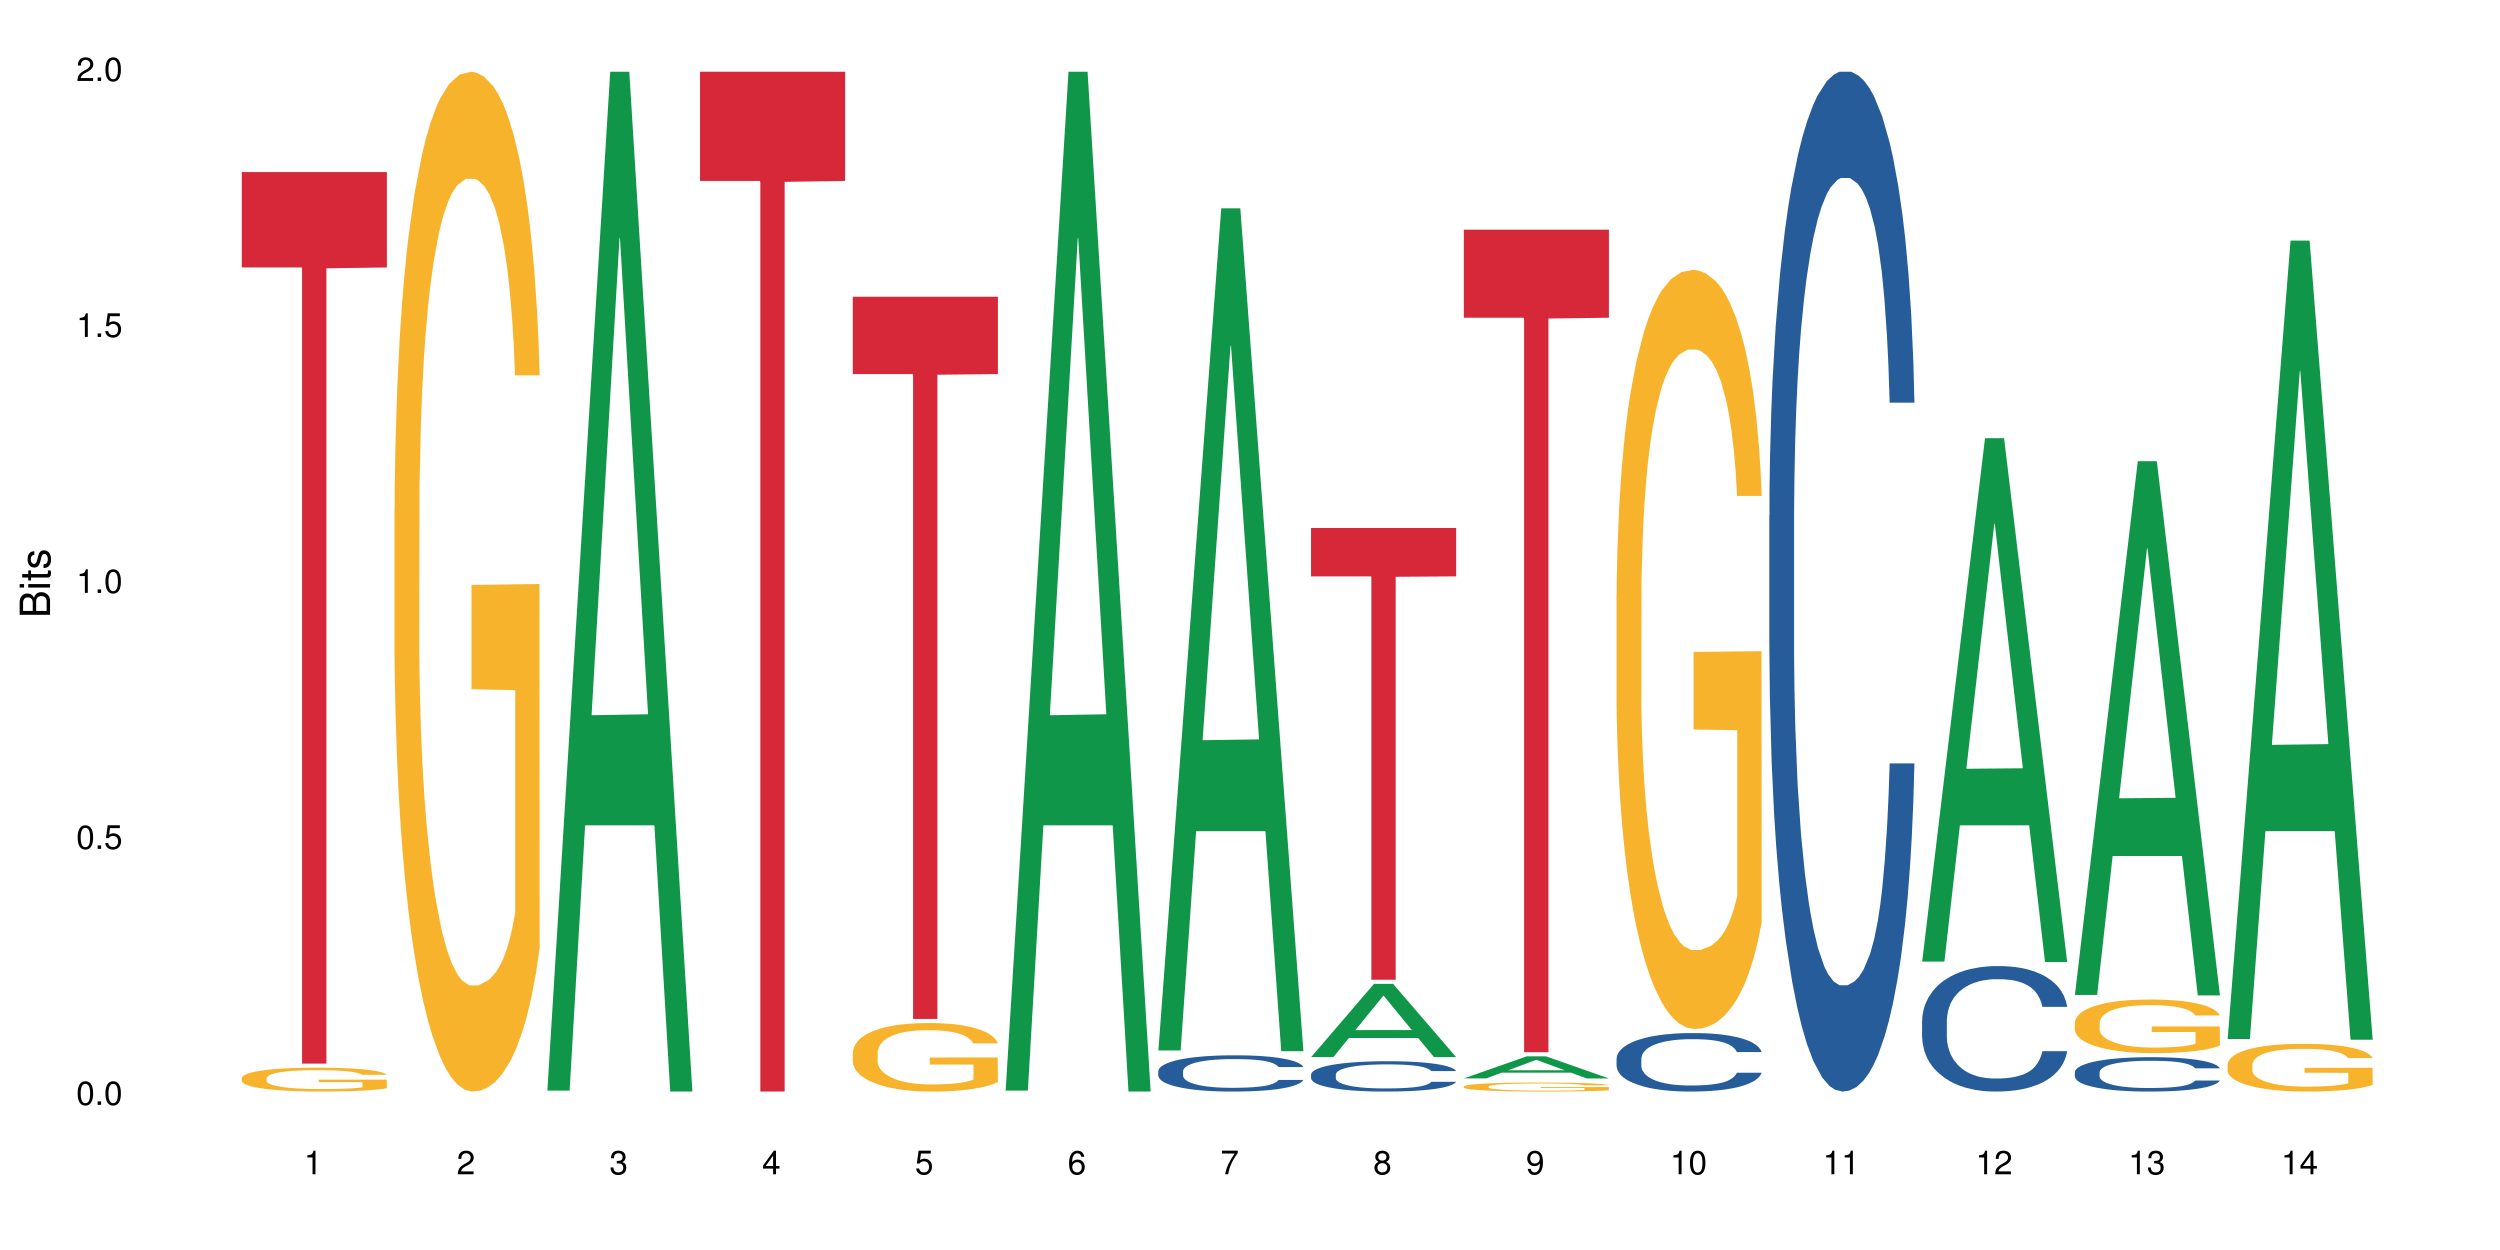 <?xml version="1.0" encoding="UTF-8"?>
<svg xmlns="http://www.w3.org/2000/svg" xmlns:xlink="http://www.w3.org/1999/xlink" width="720pt" height="360pt" viewBox="0 0 720 360" version="1.1">
<defs>
<g>
<symbol overflow="visible" id="glyph0-0">
<path style="stroke:none;" d=""/>
</symbol>
<symbol overflow="visible" id="glyph0-1">
<path style="stroke:none;" d="M 2.641 -6.797 C 2 -6.797 1.422 -6.531 1.078 -6.047 C 0.641 -5.453 0.406 -4.547 0.406 -3.297 C 0.406 -1 1.188 0.219 2.641 0.219 C 4.078 0.219 4.859 -1 4.859 -3.234 C 4.859 -4.562 4.656 -5.438 4.203 -6.047 C 3.844 -6.531 3.281 -6.797 2.641 -6.797 Z M 2.641 -6.047 C 3.547 -6.047 4 -5.125 4 -3.312 C 4 -1.375 3.562 -0.484 2.625 -0.484 C 1.734 -0.484 1.281 -1.422 1.281 -3.281 C 1.281 -5.141 1.734 -6.047 2.641 -6.047 Z M 2.641 -6.047 "/>
</symbol>
<symbol overflow="visible" id="glyph0-2">
<path style="stroke:none;" d="M 1.828 -1 L 0.828 -1 L 0.828 0 L 1.828 0 Z M 1.828 -1 "/>
</symbol>
<symbol overflow="visible" id="glyph0-3">
<path style="stroke:none;" d="M 4.562 -6.797 L 1.062 -6.797 L 0.547 -3.094 L 1.328 -3.094 C 1.719 -3.562 2.047 -3.734 2.578 -3.734 C 3.484 -3.734 4.062 -3.109 4.062 -2.094 C 4.062 -1.125 3.484 -0.531 2.578 -0.531 C 1.828 -0.531 1.375 -0.906 1.188 -1.672 L 0.328 -1.672 C 0.453 -1.109 0.547 -0.844 0.75 -0.594 C 1.125 -0.078 1.828 0.219 2.594 0.219 C 3.969 0.219 4.922 -0.781 4.922 -2.219 C 4.922 -3.562 4.031 -4.484 2.719 -4.484 C 2.25 -4.484 1.859 -4.359 1.469 -4.062 L 1.734 -5.969 L 4.562 -5.969 Z M 4.562 -6.797 "/>
</symbol>
<symbol overflow="visible" id="glyph0-4">
<path style="stroke:none;" d="M 2.484 -4.844 L 2.484 0 L 3.328 0 L 3.328 -6.797 L 2.766 -6.797 C 2.469 -5.75 2.281 -5.609 0.984 -5.453 L 0.984 -4.844 Z M 2.484 -4.844 "/>
</symbol>
<symbol overflow="visible" id="glyph0-5">
<path style="stroke:none;" d="M 4.859 -0.828 L 1.281 -0.828 C 1.359 -1.391 1.672 -1.75 2.5 -2.234 L 3.469 -2.75 C 4.406 -3.266 4.906 -3.969 4.906 -4.812 C 4.906 -5.375 4.672 -5.906 4.266 -6.266 C 3.859 -6.625 3.375 -6.797 2.719 -6.797 C 1.859 -6.797 1.219 -6.5 0.844 -5.922 C 0.609 -5.562 0.5 -5.125 0.484 -4.438 L 1.328 -4.438 C 1.359 -4.906 1.406 -5.188 1.531 -5.406 C 1.75 -5.812 2.188 -6.062 2.703 -6.062 C 3.469 -6.062 4.031 -5.516 4.031 -4.781 C 4.031 -4.25 3.719 -3.797 3.125 -3.438 L 2.234 -2.938 C 0.812 -2.141 0.406 -1.5 0.328 0 L 4.859 0 Z M 4.859 -0.828 "/>
</symbol>
<symbol overflow="visible" id="glyph0-6">
<path style="stroke:none;" d="M 2.125 -3.125 L 2.578 -3.125 C 3.516 -3.125 3.984 -2.703 3.984 -1.891 C 3.984 -1.031 3.469 -0.531 2.578 -0.531 C 1.656 -0.531 1.203 -0.984 1.156 -1.969 L 0.312 -1.969 C 0.344 -1.422 0.438 -1.078 0.609 -0.766 C 0.953 -0.109 1.625 0.219 2.547 0.219 C 3.953 0.219 4.859 -0.609 4.859 -1.906 C 4.859 -2.766 4.516 -3.25 3.703 -3.516 C 4.344 -3.766 4.656 -4.25 4.656 -4.938 C 4.656 -6.109 3.875 -6.797 2.578 -6.797 C 1.203 -6.797 0.484 -6.047 0.453 -4.609 L 1.297 -4.609 C 1.312 -5.016 1.344 -5.25 1.453 -5.453 C 1.641 -5.828 2.062 -6.062 2.594 -6.062 C 3.344 -6.062 3.797 -5.625 3.797 -4.906 C 3.797 -4.422 3.609 -4.141 3.25 -3.984 C 3.016 -3.891 2.719 -3.844 2.125 -3.844 Z M 2.125 -3.125 "/>
</symbol>
<symbol overflow="visible" id="glyph0-7">
<path style="stroke:none;" d="M 3.141 -1.625 L 3.141 0 L 3.984 0 L 3.984 -1.625 L 4.984 -1.625 L 4.984 -2.391 L 3.984 -2.391 L 3.984 -6.797 L 3.359 -6.797 L 0.266 -2.516 L 0.266 -1.625 Z M 3.141 -2.391 L 1 -2.391 L 3.141 -5.359 Z M 3.141 -2.391 "/>
</symbol>
<symbol overflow="visible" id="glyph0-8">
<path style="stroke:none;" d="M 4.781 -5.031 C 4.609 -6.141 3.891 -6.797 2.844 -6.797 C 2.094 -6.797 1.422 -6.438 1.031 -5.828 C 0.609 -5.172 0.406 -4.344 0.406 -3.094 C 0.406 -1.953 0.578 -1.234 0.984 -0.625 C 1.359 -0.078 1.953 0.219 2.703 0.219 C 3.984 0.219 4.922 -0.734 4.922 -2.078 C 4.922 -3.344 4.062 -4.234 2.844 -4.234 C 2.172 -4.234 1.641 -3.969 1.281 -3.469 C 1.281 -5.125 1.828 -6.047 2.797 -6.047 C 3.391 -6.047 3.797 -5.672 3.938 -5.031 Z M 2.734 -3.484 C 3.547 -3.484 4.062 -2.922 4.062 -2 C 4.062 -1.156 3.484 -0.531 2.703 -0.531 C 1.922 -0.531 1.328 -1.188 1.328 -2.047 C 1.328 -2.891 1.906 -3.484 2.734 -3.484 Z M 2.734 -3.484 "/>
</symbol>
<symbol overflow="visible" id="glyph0-9">
<path style="stroke:none;" d="M 4.984 -6.797 L 0.438 -6.797 L 0.438 -5.969 L 4.109 -5.969 C 2.5 -3.656 1.828 -2.234 1.328 0 L 2.219 0 C 2.594 -2.172 3.453 -4.047 4.984 -6.094 Z M 4.984 -6.797 "/>
</symbol>
<symbol overflow="visible" id="glyph0-10">
<path style="stroke:none;" d="M 3.75 -3.578 C 4.453 -4 4.688 -4.344 4.688 -4.984 C 4.688 -6.047 3.844 -6.797 2.641 -6.797 C 1.438 -6.797 0.594 -6.047 0.594 -4.984 C 0.594 -4.359 0.828 -4.016 1.516 -3.578 C 0.734 -3.203 0.359 -2.641 0.359 -1.891 C 0.359 -0.641 1.297 0.219 2.641 0.219 C 3.984 0.219 4.922 -0.641 4.922 -1.875 C 4.922 -2.641 4.531 -3.203 3.75 -3.578 Z M 2.641 -6.047 C 3.359 -6.047 3.812 -5.625 3.812 -4.969 C 3.812 -4.344 3.344 -3.922 2.641 -3.922 C 1.922 -3.922 1.453 -4.344 1.453 -4.984 C 1.453 -5.625 1.922 -6.047 2.641 -6.047 Z M 2.641 -3.203 C 3.484 -3.203 4.062 -2.672 4.062 -1.875 C 4.062 -1.062 3.484 -0.531 2.625 -0.531 C 1.797 -0.531 1.219 -1.078 1.219 -1.875 C 1.219 -2.672 1.797 -3.203 2.641 -3.203 Z M 2.641 -3.203 "/>
</symbol>
<symbol overflow="visible" id="glyph0-11">
<path style="stroke:none;" d="M 0.516 -1.547 C 0.672 -0.438 1.406 0.219 2.438 0.219 C 3.188 0.219 3.859 -0.141 4.266 -0.75 C 4.688 -1.406 4.891 -2.25 4.891 -3.484 C 4.891 -4.625 4.703 -5.359 4.312 -5.953 C 3.938 -6.5 3.344 -6.797 2.594 -6.797 C 1.297 -6.797 0.359 -5.844 0.359 -4.516 C 0.359 -3.25 1.234 -2.344 2.453 -2.344 C 3.094 -2.344 3.562 -2.578 4.016 -3.109 C 4 -1.453 3.469 -0.531 2.5 -0.531 C 1.906 -0.531 1.484 -0.906 1.359 -1.547 Z M 2.578 -6.062 C 3.375 -6.062 3.969 -5.406 3.969 -4.531 C 3.969 -3.688 3.375 -3.094 2.547 -3.094 C 1.734 -3.094 1.234 -3.672 1.234 -4.578 C 1.234 -5.438 1.797 -6.062 2.578 -6.062 Z M 2.578 -6.062 "/>
</symbol>
<symbol overflow="visible" id="glyph1-0">
<path style="stroke:none;" d=""/>
</symbol>
<symbol overflow="visible" id="glyph1-1">
<path style="stroke:none;" d="M 0 -0.953 L 0 -4.891 C 0 -5.719 -0.234 -6.344 -0.734 -6.797 C -1.188 -7.234 -1.812 -7.469 -2.5 -7.469 C -3.547 -7.469 -4.188 -7 -4.625 -5.875 C -4.984 -6.672 -5.641 -7.094 -6.531 -7.094 C -7.156 -7.094 -7.734 -6.859 -8.141 -6.391 C -8.562 -5.938 -8.75 -5.344 -8.75 -4.5 L -8.75 -0.953 Z M -4.984 -2.062 L -7.766 -2.062 L -7.766 -4.219 C -7.766 -4.844 -7.688 -5.203 -7.453 -5.5 C -7.219 -5.812 -6.859 -5.969 -6.375 -5.969 C -5.906 -5.969 -5.531 -5.812 -5.297 -5.5 C -5.062 -5.203 -4.984 -4.844 -4.984 -4.219 Z M -0.984 -2.062 L -4 -2.062 L -4 -4.781 C -4 -5.328 -3.859 -5.688 -3.578 -5.953 C -3.297 -6.219 -2.922 -6.359 -2.484 -6.359 C -2.062 -6.359 -1.688 -6.219 -1.406 -5.953 C -1.109 -5.688 -0.984 -5.328 -0.984 -4.781 Z M -0.984 -2.062 "/>
</symbol>
<symbol overflow="visible" id="glyph1-2">
<path style="stroke:none;" d="M -6.281 -1.797 L -6.281 -0.797 L 0 -0.797 L 0 -1.797 Z M -8.75 -1.797 L -8.75 -0.797 L -7.484 -0.797 L -7.484 -1.797 Z M -8.75 -1.797 "/>
</symbol>
<symbol overflow="visible" id="glyph1-3">
<path style="stroke:none;" d="M -6.281 -3.047 L -6.281 -2.016 L -8.016 -2.016 L -8.016 -1.016 L -6.281 -1.016 L -6.281 -0.172 L -5.469 -0.172 L -5.469 -1.016 L -0.719 -1.016 C -0.078 -1.016 0.281 -1.453 0.281 -2.234 C 0.281 -2.469 0.25 -2.719 0.188 -3.047 L -0.641 -3.047 C -0.609 -2.922 -0.594 -2.766 -0.594 -2.562 C -0.594 -2.141 -0.719 -2.016 -1.156 -2.016 L -5.469 -2.016 L -5.469 -3.047 Z M -6.281 -3.047 "/>
</symbol>
<symbol overflow="visible" id="glyph1-4">
<path style="stroke:none;" d="M -4.531 -5.25 C -5.766 -5.25 -6.469 -4.422 -6.469 -2.969 C -6.469 -1.516 -5.719 -0.562 -4.547 -0.562 C -3.562 -0.562 -3.094 -1.062 -2.734 -2.562 L -2.516 -3.484 C -2.344 -4.188 -2.094 -4.469 -1.625 -4.469 C -1.047 -4.469 -0.641 -3.875 -0.641 -3 C -0.641 -2.453 -0.797 -2 -1.062 -1.75 C -1.25 -1.594 -1.422 -1.531 -1.875 -1.469 L -1.875 -0.406 C -0.422 -0.453 0.281 -1.266 0.281 -2.922 C 0.281 -4.5 -0.5 -5.516 -1.719 -5.516 C -2.656 -5.516 -3.172 -4.984 -3.469 -3.734 L -3.703 -2.766 C -3.891 -1.953 -4.156 -1.609 -4.594 -1.609 C -5.172 -1.609 -5.547 -2.125 -5.547 -2.938 C -5.547 -3.75 -5.203 -4.172 -4.531 -4.203 Z M -4.531 -5.25 "/>
</symbol>
</g>
</defs>
<g id="surface26314">
<rect x="0" y="0" width="720" height="360" style="fill:rgb(100%,100%,100%);fill-opacity:1;stroke:none;"/>
<path style=" stroke:none;fill-rule:nonzero;fill:rgb(96.863%,70.196%,16.863%);fill-opacity:1;" d="M 69.629 310.438 L 69.68 310.43 L 69.68 310.305 L 69.883 310.023 L 70.395 309.633 L 71.055 309.312 L 71.77 309.062 L 72.23 308.93 L 72.992 308.738 L 73.656 308.602 L 75.336 308.32 L 77.477 308.055 L 78.652 307.941 L 79.977 307.836 L 81.863 307.715 L 82.727 307.672 L 85.379 307.57 L 88.387 307.508 L 91.699 307.488 L 93.227 307.496 L 95.316 307.52 L 98.172 307.59 L 99.801 307.652 L 101.078 307.715 L 102.402 307.797 L 104.031 307.922 L 105.562 308.074 L 106.785 308.227 L 108.008 308.414 L 109.027 308.613 L 109.895 308.836 L 110.66 309.098 L 111.117 309.316 L 111.422 309.539 L 104.34 309.539 L 103.93 309.316 L 103.473 309.148 L 102.707 308.941 L 101.941 308.789 L 101.18 308.672 L 99.75 308.508 L 98.527 308.406 L 97 308.32 L 95.52 308.262 L 93.84 308.227 L 92.82 308.211 L 90.117 308.211 L 87.672 308.258 L 86.246 308.305 L 85.227 308.355 L 83.797 308.449 L 82.934 308.527 L 82.422 308.578 L 80.895 308.773 L 79.875 308.949 L 79.312 309.066 L 78.602 309.254 L 78.09 309.426 L 77.531 309.676 L 77.223 309.863 L 76.816 310.293 L 76.766 311.422 L 76.918 311.664 L 77.223 311.918 L 77.633 312.145 L 78.242 312.387 L 78.855 312.566 L 79.926 312.812 L 80.844 312.977 L 81.555 313.082 L 82.934 313.254 L 83.492 313.309 L 84.816 313.422 L 86.195 313.508 L 87.875 313.586 L 89.148 313.621 L 91.188 313.652 L 93.789 313.652 L 96.848 313.617 L 98.781 313.566 L 100.109 313.516 L 100.977 313.473 L 102.047 313.402 L 102.809 313.34 L 103.523 313.27 L 104.391 313.164 L 104.391 311.664 L 91.801 311.656 L 91.801 310.953 L 111.371 310.945 L 111.422 313.402 L 110.352 313.574 L 109.027 313.734 L 107.754 313.863 L 106.43 313.969 L 104.543 314.086 L 103.012 314.164 L 100.668 314.25 L 98.527 314.309 L 96.285 314.344 L 94.297 314.363 L 91.953 314.371 L 89.863 314.359 L 87.621 314.32 L 85.836 314.27 L 84.207 314.207 L 82.574 314.125 L 80.535 313.992 L 79.211 313.887 L 77.836 313.754 L 76.461 313.598 L 75.234 313.43 L 74.422 313.297 L 73.605 313.145 L 72.738 312.957 L 71.922 312.742 L 71.312 312.547 L 70.75 312.328 L 70.344 312.121 L 69.934 311.84 L 69.73 311.613 L 69.629 311.418 Z M 69.629 310.438 "/>
<path style=" stroke:none;fill-rule:nonzero;fill:rgb(83.922%,15.686%,22.353%);fill-opacity:1;" d="M 69.629 49.547 L 111.422 49.547 L 111.422 77.031 L 94.004 77.273 L 94.004 306.309 L 86.996 306.309 L 86.996 77.516 L 86.895 77.031 L 69.629 77.031 Z M 69.629 49.547 "/>
<path style=" stroke:none;fill-rule:nonzero;fill:rgb(96.863%,70.196%,16.863%);fill-opacity:1;" d="M 113.621 146.461 L 113.672 146.191 L 113.672 140.828 L 113.879 128.758 L 114.387 112.129 L 115.051 98.449 L 115.762 87.719 L 116.223 82.086 L 116.988 74.039 L 117.648 68.141 L 119.332 56.07 L 121.473 44.805 L 122.645 39.977 L 123.969 35.414 L 125.855 30.32 L 126.723 28.441 L 129.371 24.148 L 132.379 21.469 L 135.691 20.664 L 137.223 20.93 L 139.312 22.004 L 142.164 24.953 L 143.797 27.637 L 145.07 30.32 L 146.395 33.805 L 148.027 39.172 L 149.555 45.609 L 150.777 52.047 L 152 60.094 L 153.02 68.676 L 153.887 78.062 L 154.652 89.328 L 155.109 98.715 L 155.418 108.105 L 148.332 108.105 L 147.926 98.715 L 147.465 91.477 L 146.699 82.625 L 145.938 76.188 L 145.172 71.09 L 143.746 64.117 L 142.523 59.824 L 140.992 56.07 L 139.516 53.656 L 137.832 52.047 L 136.812 51.508 L 134.113 51.508 L 131.664 53.387 L 130.238 55.531 L 129.219 57.68 L 127.793 61.703 L 126.926 64.922 L 126.414 67.066 L 124.887 75.383 L 123.867 82.891 L 123.305 87.988 L 122.594 96.035 L 122.082 103.277 L 121.523 114.004 L 121.219 122.051 L 120.809 140.293 L 120.758 188.574 L 120.91 198.766 L 121.219 209.762 L 121.625 219.418 L 122.234 229.609 L 122.848 237.391 L 123.918 247.852 L 124.836 254.824 L 125.551 259.383 L 126.926 266.625 L 127.484 269.039 L 128.812 273.867 L 130.188 277.625 L 131.871 280.844 L 133.145 282.453 L 135.184 283.793 L 137.781 283.793 L 140.84 282.184 L 142.777 280.039 L 144.102 277.891 L 144.969 276.016 L 146.039 273.062 L 146.805 270.383 L 147.516 267.43 L 148.383 262.871 L 148.383 198.766 L 135.793 198.496 L 135.793 168.457 L 155.367 168.188 L 155.418 273.062 L 154.348 280.305 L 153.02 287.281 L 151.746 292.645 L 150.422 297.203 L 148.535 302.301 L 147.008 305.52 L 144.664 309.273 L 142.523 311.688 L 140.277 313.297 L 138.293 314.102 L 135.945 314.371 L 133.855 313.836 L 131.613 312.227 L 129.832 310.078 L 128.199 307.398 L 126.57 303.91 L 124.531 298.277 L 123.203 293.719 L 121.828 288.086 L 120.453 281.379 L 119.23 274.137 L 118.414 268.504 L 117.598 262.066 L 116.73 254.02 L 115.918 244.898 L 115.305 236.586 L 114.742 227.195 L 114.336 218.344 L 113.93 206.277 L 113.727 196.621 L 113.621 188.305 Z M 113.621 146.461 "/>
<path style=" stroke:none;fill-rule:nonzero;fill:rgb(6.275%,58.824%,28.235%);fill-opacity:1;" d="M 157.617 314.094 L 157.66 313.82 L 175.746 20.664 L 181.238 20.664 L 199.41 314.371 L 193.023 314.371 L 188.469 237.703 L 168.512 237.703 L 164.047 314.094 L 157.617 314.094 L 170.43 205.988 L 186.641 205.711 L 178.559 68.648 L 178.469 68.375 L 178.379 69.199 L 170.387 205.711 L 170.43 205.988 Z M 157.617 314.094 "/>
<path style=" stroke:none;fill-rule:nonzero;fill:rgb(83.922%,15.686%,22.353%);fill-opacity:1;" d="M 201.609 20.664 L 243.402 20.664 L 243.402 52.102 L 225.984 52.379 L 225.984 314.371 L 218.977 314.371 L 218.977 52.652 L 218.875 52.102 L 201.609 52.102 Z M 201.609 20.664 "/>
<path style=" stroke:none;fill-rule:nonzero;fill:rgb(96.863%,70.196%,16.863%);fill-opacity:1;" d="M 245.602 303.086 L 245.652 303.07 L 245.652 302.707 L 245.859 301.898 L 246.367 300.781 L 247.031 299.859 L 247.742 299.141 L 248.203 298.762 L 248.965 298.219 L 249.629 297.824 L 251.312 297.012 L 253.453 296.254 L 254.625 295.93 L 255.949 295.625 L 257.836 295.281 L 258.703 295.156 L 261.352 294.867 L 264.359 294.688 L 267.672 294.633 L 269.199 294.652 L 271.289 294.723 L 274.145 294.922 L 275.777 295.102 L 277.051 295.281 L 278.375 295.516 L 280.008 295.879 L 281.535 296.309 L 282.758 296.742 L 283.98 297.281 L 285 297.859 L 285.867 298.492 L 286.633 299.246 L 287.09 299.879 L 287.398 300.508 L 280.312 300.508 L 279.906 299.879 L 279.445 299.391 L 278.68 298.797 L 277.918 298.363 L 277.152 298.023 L 275.727 297.555 L 274.5 297.266 L 272.973 297.012 L 271.496 296.852 L 269.812 296.742 L 268.793 296.707 L 266.094 296.707 L 263.645 296.832 L 262.219 296.977 L 261.199 297.121 L 259.773 297.391 L 258.906 297.605 L 258.395 297.75 L 256.867 298.309 L 255.848 298.816 L 255.285 299.156 L 254.574 299.699 L 254.062 300.184 L 253.504 300.906 L 253.195 301.445 L 252.789 302.672 L 252.738 305.918 L 252.891 306.602 L 253.195 307.34 L 253.605 307.988 L 254.215 308.676 L 254.828 309.199 L 255.898 309.902 L 256.816 310.367 L 257.531 310.676 L 258.906 311.164 L 259.465 311.324 L 260.793 311.648 L 262.168 311.902 L 263.848 312.117 L 265.125 312.227 L 267.164 312.316 L 269.762 312.316 L 272.82 312.207 L 274.758 312.062 L 276.082 311.918 L 276.949 311.793 L 278.02 311.594 L 278.781 311.414 L 279.496 311.215 L 280.363 310.91 L 280.363 306.602 L 267.773 306.582 L 267.773 304.566 L 287.344 304.547 L 287.398 311.594 L 286.328 312.082 L 285 312.551 L 283.727 312.91 L 282.402 313.219 L 280.516 313.559 L 278.988 313.777 L 276.641 314.027 L 274.5 314.191 L 272.258 314.297 L 270.27 314.352 L 267.926 314.371 L 265.836 314.336 L 263.594 314.227 L 261.812 314.082 L 260.18 313.902 L 258.547 313.668 L 256.512 313.289 L 255.184 312.984 L 253.809 312.605 L 252.434 312.152 L 251.211 311.668 L 250.395 311.289 L 249.578 310.855 L 248.711 310.316 L 247.895 309.703 L 247.285 309.145 L 246.723 308.512 L 246.316 307.918 L 245.91 307.105 L 245.703 306.457 L 245.602 305.898 Z M 245.602 303.086 "/>
<path style=" stroke:none;fill-rule:nonzero;fill:rgb(83.922%,15.686%,22.353%);fill-opacity:1;" d="M 245.602 85.465 L 287.398 85.465 L 287.398 107.727 L 269.977 107.922 L 269.977 293.453 L 262.969 293.453 L 262.969 108.117 L 262.867 107.727 L 245.602 107.727 Z M 245.602 85.465 "/>
<path style=" stroke:none;fill-rule:nonzero;fill:rgb(6.275%,58.824%,28.235%);fill-opacity:1;" d="M 289.598 314.094 L 289.641 313.82 L 307.727 20.664 L 313.219 20.664 L 331.391 314.371 L 325.004 314.371 L 320.449 237.703 L 300.492 237.703 L 296.027 314.094 L 289.598 314.094 L 302.41 205.988 L 318.621 205.711 L 310.539 68.648 L 310.449 68.375 L 310.359 69.199 L 302.367 205.711 L 302.41 205.988 Z M 289.598 314.094 "/>
<path style=" stroke:none;fill-rule:nonzero;fill:rgb(6.275%,58.824%,28.235%);fill-opacity:1;" d="M 333.59 302.527 L 333.633 302.297 L 351.719 59.996 L 357.211 59.996 L 375.383 302.754 L 369 302.754 L 364.445 239.387 L 344.484 239.387 L 340.02 302.527 L 333.59 302.527 L 346.406 213.172 L 362.613 212.945 L 354.531 99.656 L 354.441 99.43 L 354.352 100.113 L 346.359 212.945 L 346.406 213.172 Z M 333.59 302.527 "/>
<path style=" stroke:none;fill-rule:nonzero;fill:rgb(14.51%,36.078%,60%);fill-opacity:1;" d="M 333.59 308.477 L 333.641 308.465 L 333.641 308.238 L 333.793 307.875 L 334.148 307.418 L 334.508 307.102 L 335.426 306.539 L 336.699 305.996 L 338.023 305.574 L 338.992 305.328 L 339.859 305.137 L 341.848 304.781 L 343.121 304.602 L 344.496 304.441 L 346.18 304.277 L 347.402 304.184 L 350.152 304.031 L 352.191 303.961 L 353.773 303.934 L 357.188 303.934 L 359.227 303.973 L 360.703 304.02 L 362.336 304.098 L 363.711 304.184 L 366.105 304.391 L 368.246 304.66 L 369.215 304.812 L 370.746 305.109 L 371.918 305.395 L 372.734 305.641 L 373.652 305.996 L 374.465 306.426 L 375.078 306.91 L 375.383 307.32 L 368.246 307.32 L 367.891 306.938 L 367.484 306.645 L 366.719 306.254 L 365.953 305.977 L 364.883 305.699 L 363.914 305.52 L 362.59 305.336 L 361.418 305.223 L 360.195 305.137 L 359.023 305.078 L 356.781 305.023 L 354.18 305.023 L 353.211 305.039 L 351.223 305.117 L 350.152 305.184 L 348.625 305.316 L 347.555 305.441 L 346.281 305.633 L 345.414 305.793 L 344.344 306.043 L 343.578 306.262 L 342.715 306.578 L 342.203 306.816 L 341.746 307.082 L 341.336 307.398 L 341.031 307.73 L 340.828 308.082 L 340.727 308.426 L 340.727 309.906 L 340.828 310.25 L 341.082 310.648 L 341.746 311.23 L 342.715 311.738 L 343.836 312.137 L 344.906 312.426 L 345.516 312.559 L 346.332 312.711 L 347.605 312.902 L 349.441 313.094 L 350.512 313.168 L 352.141 313.246 L 353.824 313.281 L 356.066 313.281 L 358.055 313.246 L 359.379 313.195 L 360.754 313.121 L 362.641 312.957 L 363.812 312.805 L 364.832 312.625 L 365.598 312.445 L 366.105 312.289 L 366.871 311.996 L 367.484 311.672 L 367.941 311.336 L 368.246 311.012 L 375.383 311.012 L 375.078 311.395 L 374.617 311.766 L 374.16 312.043 L 373.445 312.375 L 372.633 312.672 L 371.457 313.008 L 370.492 313.227 L 369.215 313.465 L 368.043 313.645 L 366.77 313.809 L 364.883 314 L 363.66 314.094 L 362.336 314.18 L 360.754 314.258 L 358.77 314.324 L 356.629 314.359 L 354.641 314.371 L 352.5 314.352 L 350.918 314.312 L 348.828 314.227 L 346.23 314.055 L 344.344 313.875 L 342.867 313.691 L 341.59 313.504 L 340.164 313.246 L 338.328 312.824 L 337.207 312.5 L 336.445 312.234 L 335.578 311.863 L 334.965 311.527 L 334.254 310.992 L 333.742 310.316 L 333.59 309.793 Z M 333.59 308.477 "/>
<path style=" stroke:none;fill-rule:nonzero;fill:rgb(6.275%,58.824%,28.235%);fill-opacity:1;" d="M 377.582 304.441 L 377.629 304.422 L 395.711 283.348 L 401.203 283.348 L 419.375 304.461 L 412.992 304.461 L 408.438 298.953 L 388.477 298.953 L 384.012 304.441 L 377.582 304.441 L 390.398 296.672 L 406.605 296.652 L 398.523 286.797 L 398.434 286.777 L 398.348 286.84 L 390.352 296.652 L 390.398 296.672 Z M 377.582 304.441 "/>
<path style=" stroke:none;fill-rule:nonzero;fill:rgb(14.51%,36.078%,60%);fill-opacity:1;" d="M 377.582 309.441 L 377.633 309.434 L 377.633 309.242 L 377.785 308.938 L 378.145 308.555 L 378.5 308.293 L 379.418 307.82 L 380.691 307.367 L 382.016 307.016 L 382.984 306.809 L 383.852 306.648 L 385.84 306.352 L 387.113 306.199 L 388.488 306.066 L 390.172 305.93 L 391.395 305.852 L 394.148 305.723 L 396.188 305.668 L 397.766 305.641 L 401.18 305.641 L 403.219 305.676 L 404.699 305.715 L 406.328 305.777 L 407.703 305.852 L 410.102 306.023 L 412.242 306.25 L 413.211 306.375 L 414.738 306.625 L 415.91 306.863 L 416.727 307.07 L 417.645 307.367 L 418.461 307.723 L 419.07 308.133 L 419.375 308.473 L 412.242 308.473 L 411.883 308.156 L 411.477 307.906 L 410.711 307.582 L 409.949 307.352 L 408.879 307.117 L 407.91 306.965 L 406.582 306.816 L 405.41 306.719 L 404.188 306.648 L 403.016 306.602 L 400.773 306.551 L 398.176 306.551 L 397.207 306.566 L 395.219 306.633 L 394.148 306.688 L 392.617 306.801 L 391.547 306.902 L 390.273 307.062 L 389.406 307.199 L 388.336 307.406 L 387.574 307.59 L 386.707 307.852 L 386.195 308.051 L 385.738 308.273 L 385.332 308.539 L 385.023 308.816 L 384.82 309.113 L 384.719 309.398 L 384.719 310.637 L 384.82 310.926 L 385.074 311.258 L 385.738 311.746 L 386.707 312.168 L 387.828 312.504 L 388.898 312.742 L 389.508 312.855 L 390.324 312.98 L 391.598 313.141 L 393.434 313.301 L 394.504 313.367 L 396.137 313.43 L 397.816 313.461 L 400.059 313.461 L 402.047 313.43 L 403.371 313.391 L 404.75 313.324 L 406.633 313.191 L 407.809 313.062 L 408.828 312.91 L 409.59 312.758 L 410.102 312.633 L 410.863 312.383 L 411.477 312.113 L 411.934 311.832 L 412.242 311.562 L 419.375 311.562 L 419.07 311.883 L 418.613 312.191 L 418.152 312.426 L 417.441 312.703 L 416.625 312.949 L 415.453 313.23 L 414.484 313.414 L 413.211 313.613 L 412.039 313.766 L 410.762 313.898 L 408.879 314.059 L 407.652 314.141 L 406.328 314.211 L 404.75 314.273 L 402.762 314.332 L 400.621 314.363 L 398.633 314.371 L 396.492 314.355 L 394.914 314.324 L 392.824 314.25 L 390.223 314.105 L 388.336 313.957 L 386.859 313.805 L 385.586 313.645 L 384.156 313.43 L 382.324 313.078 L 381.203 312.809 L 380.438 312.582 L 379.57 312.273 L 378.961 311.992 L 378.246 311.547 L 377.734 310.98 L 377.582 310.539 Z M 377.582 309.441 "/>
<path style=" stroke:none;fill-rule:nonzero;fill:rgb(83.922%,15.686%,22.353%);fill-opacity:1;" d="M 377.582 152.07 L 419.375 152.07 L 419.375 165.996 L 401.957 166.117 L 401.957 282.168 L 394.949 282.168 L 394.949 166.238 L 394.848 165.996 L 377.582 165.996 Z M 377.582 152.07 "/>
<path style=" stroke:none;fill-rule:nonzero;fill:rgb(6.275%,58.824%,28.235%);fill-opacity:1;" d="M 421.578 310.586 L 421.621 310.578 L 439.703 304.215 L 445.195 304.215 L 463.371 310.594 L 456.984 310.594 L 452.43 308.926 L 432.473 308.926 L 428.008 310.586 L 421.578 310.586 L 434.391 308.238 L 450.602 308.23 L 442.52 305.258 L 442.43 305.25 L 442.34 305.27 L 434.348 308.23 L 434.391 308.238 Z M 421.578 310.586 "/>
<path style=" stroke:none;fill-rule:nonzero;fill:rgb(96.863%,70.196%,16.863%);fill-opacity:1;" d="M 421.578 312.883 L 421.629 312.883 L 421.629 312.836 L 421.832 312.727 L 422.34 312.582 L 423.004 312.461 L 423.719 312.363 L 424.176 312.316 L 424.941 312.242 L 425.602 312.191 L 427.285 312.086 L 429.426 311.984 L 430.598 311.941 L 431.922 311.902 L 433.809 311.855 L 434.676 311.84 L 437.324 311.801 L 440.332 311.777 L 443.645 311.77 L 445.176 311.773 L 447.266 311.785 L 450.117 311.809 L 451.75 311.832 L 453.023 311.855 L 454.348 311.887 L 455.98 311.934 L 457.508 311.992 L 458.73 312.051 L 459.957 312.121 L 460.977 312.195 L 461.84 312.281 L 462.605 312.379 L 463.062 312.461 L 463.371 312.547 L 456.285 312.547 L 455.879 312.461 L 455.418 312.398 L 454.656 312.32 L 453.891 312.262 L 453.125 312.219 L 451.699 312.156 L 450.477 312.117 L 448.945 312.086 L 447.469 312.062 L 445.785 312.051 L 444.766 312.043 L 442.066 312.043 L 439.617 312.062 L 438.191 312.078 L 437.172 312.098 L 435.746 312.133 L 434.879 312.164 L 434.371 312.184 L 432.84 312.254 L 431.82 312.32 L 431.262 312.367 L 430.547 312.438 L 430.035 312.504 L 429.477 312.598 L 429.172 312.668 L 428.762 312.832 L 428.711 313.258 L 428.863 313.348 L 429.172 313.445 L 429.578 313.531 L 430.191 313.621 L 430.801 313.688 L 431.871 313.781 L 432.789 313.844 L 433.504 313.883 L 434.879 313.949 L 435.441 313.969 L 436.766 314.012 L 438.141 314.047 L 439.824 314.074 L 441.098 314.09 L 443.137 314.102 L 445.734 314.102 L 448.793 314.086 L 450.73 314.066 L 452.055 314.047 L 452.922 314.031 L 453.992 314.004 L 454.758 313.98 L 455.469 313.957 L 456.336 313.914 L 456.336 313.348 L 443.746 313.344 L 443.746 313.078 L 463.32 313.078 L 463.371 314.004 L 462.301 314.07 L 460.977 314.133 L 459.699 314.18 L 458.375 314.219 L 456.488 314.266 L 454.961 314.293 L 452.617 314.324 L 450.477 314.348 L 448.234 314.359 L 446.246 314.367 L 443.898 314.371 L 441.812 314.367 L 439.566 314.352 L 437.785 314.332 L 436.152 314.309 L 434.523 314.277 L 432.484 314.227 L 431.16 314.188 L 429.781 314.137 L 428.406 314.078 L 427.184 314.016 L 426.367 313.965 L 425.551 313.906 L 424.684 313.836 L 423.871 313.754 L 423.258 313.684 L 422.699 313.598 L 422.289 313.52 L 421.883 313.414 L 421.68 313.328 L 421.578 313.254 Z M 421.578 312.883 "/>
<path style=" stroke:none;fill-rule:nonzero;fill:rgb(83.922%,15.686%,22.353%);fill-opacity:1;" d="M 421.578 66.148 L 463.371 66.148 L 463.371 91.508 L 445.953 91.73 L 445.953 303.035 L 438.945 303.035 L 438.945 91.953 L 438.844 91.508 L 421.578 91.508 Z M 421.578 66.148 "/>
<path style=" stroke:none;fill-rule:nonzero;fill:rgb(14.51%,36.078%,60%);fill-opacity:1;" d="M 465.57 304.859 L 465.621 304.844 L 465.621 304.477 L 465.773 303.891 L 466.129 303.152 L 466.488 302.645 L 467.406 301.734 L 468.68 300.859 L 470.004 300.18 L 470.973 299.781 L 471.84 299.473 L 473.828 298.902 L 475.102 298.609 L 476.477 298.348 L 478.16 298.086 L 479.383 297.934 L 482.133 297.688 L 484.172 297.578 L 485.754 297.535 L 489.168 297.535 L 491.207 297.594 L 492.684 297.672 L 494.316 297.797 L 495.691 297.934 L 498.086 298.273 L 500.227 298.703 L 501.195 298.949 L 502.727 299.426 L 503.898 299.887 L 504.715 300.289 L 505.629 300.859 L 506.445 301.551 L 507.059 302.336 L 507.363 302.996 L 500.227 302.996 L 499.871 302.383 L 499.465 301.906 L 498.699 301.273 L 497.934 300.828 L 496.863 300.379 L 495.895 300.09 L 494.57 299.797 L 493.398 299.609 L 492.176 299.473 L 491.004 299.379 L 488.762 299.289 L 486.16 299.289 L 485.191 299.32 L 483.203 299.441 L 482.133 299.551 L 480.605 299.766 L 479.535 299.965 L 478.262 300.273 L 477.395 300.535 L 476.324 300.934 L 475.559 301.289 L 474.691 301.797 L 474.184 302.18 L 473.727 302.613 L 473.316 303.121 L 473.012 303.66 L 472.809 304.227 L 472.707 304.781 L 472.707 307.168 L 472.809 307.723 L 473.062 308.367 L 473.727 309.309 L 474.691 310.121 L 475.812 310.77 L 476.883 311.23 L 477.496 311.445 L 478.312 311.691 L 479.586 312 L 481.422 312.309 L 482.492 312.43 L 484.121 312.555 L 485.805 312.617 L 488.047 312.617 L 490.035 312.555 L 491.359 312.477 L 492.734 312.355 L 494.621 312.094 L 495.793 311.848 L 496.812 311.555 L 497.578 311.262 L 498.086 311.016 L 498.852 310.539 L 499.465 310.016 L 499.922 309.477 L 500.227 308.953 L 507.363 308.953 L 507.059 309.57 L 506.598 310.168 L 506.141 310.617 L 505.426 311.152 L 504.609 311.633 L 503.438 312.168 L 502.469 312.523 L 501.195 312.91 L 500.023 313.199 L 498.75 313.461 L 496.863 313.77 L 495.641 313.926 L 494.316 314.062 L 492.734 314.188 L 490.746 314.293 L 488.605 314.355 L 486.621 314.371 L 484.48 314.34 L 482.898 314.277 L 480.809 314.141 L 478.211 313.863 L 476.324 313.57 L 474.848 313.277 L 473.57 312.969 L 472.145 312.555 L 470.309 311.879 L 469.188 311.355 L 468.426 310.922 L 467.559 310.324 L 466.945 309.785 L 466.23 308.922 L 465.723 307.828 L 465.57 306.984 Z M 465.57 304.859 "/>
<path style=" stroke:none;fill-rule:nonzero;fill:rgb(96.863%,70.196%,16.863%);fill-opacity:1;" d="M 465.57 171.371 L 465.621 171.172 L 465.621 167.176 L 465.824 158.191 L 466.336 145.812 L 466.996 135.633 L 467.711 127.645 L 468.168 123.453 L 468.934 117.461 L 469.598 113.07 L 471.277 104.086 L 473.418 95.699 L 474.59 92.105 L 475.918 88.711 L 477.801 84.918 L 478.668 83.52 L 481.32 80.328 L 484.324 78.332 L 487.641 77.73 L 489.168 77.93 L 491.258 78.73 L 494.113 80.926 L 495.742 82.922 L 497.016 84.918 L 498.344 87.516 L 499.973 91.508 L 501.504 96.301 L 502.727 101.09 L 503.949 107.082 L 504.969 113.469 L 505.836 120.457 L 506.598 128.844 L 507.059 135.832 L 507.363 142.82 L 500.277 142.82 L 499.871 135.832 L 499.414 130.441 L 498.648 123.852 L 497.883 119.059 L 497.117 115.266 L 495.691 110.074 L 494.469 106.883 L 492.941 104.086 L 491.461 102.289 L 489.781 101.09 L 488.762 100.691 L 486.059 100.691 L 483.613 102.09 L 482.184 103.688 L 481.164 105.285 L 479.738 108.277 L 478.871 110.676 L 478.363 112.273 L 476.832 118.461 L 475.812 124.051 L 475.254 127.844 L 474.539 133.836 L 474.031 139.227 L 473.469 147.211 L 473.164 153.199 L 472.758 166.777 L 472.707 202.715 L 472.859 210.301 L 473.164 218.488 L 473.57 225.676 L 474.184 233.262 L 474.797 239.055 L 475.867 246.84 L 476.781 252.031 L 477.496 255.426 L 478.871 260.816 L 479.434 262.613 L 480.758 266.207 L 482.133 269 L 483.816 271.398 L 485.09 272.594 L 487.129 273.594 L 489.73 273.594 L 492.785 272.395 L 494.723 270.797 L 496.047 269.199 L 496.914 267.805 L 497.984 265.605 L 498.75 263.609 L 499.465 261.414 L 500.328 258.02 L 500.328 210.301 L 487.742 210.102 L 487.742 187.742 L 507.312 187.543 L 507.363 265.605 L 506.293 270.996 L 504.969 276.188 L 503.695 280.184 L 502.367 283.574 L 500.484 287.371 L 498.953 289.766 L 496.609 292.562 L 494.469 294.359 L 492.227 295.555 L 490.238 296.156 L 487.895 296.355 L 485.805 295.953 L 483.562 294.758 L 481.777 293.16 L 480.148 291.164 L 478.516 288.566 L 476.477 284.375 L 475.152 280.98 L 473.777 276.789 L 472.398 271.797 L 471.176 266.406 L 470.359 262.215 L 469.547 257.422 L 468.68 251.43 L 467.863 244.645 L 467.25 238.453 L 466.691 231.465 L 466.285 224.879 L 465.875 215.895 L 465.672 208.707 L 465.57 202.516 Z M 465.57 171.371 "/>
<path style=" stroke:none;fill-rule:nonzero;fill:rgb(14.51%,36.078%,60%);fill-opacity:1;" d="M 509.562 148.457 L 509.613 148.188 L 509.613 141.742 L 509.766 131.543 L 510.125 118.656 L 510.48 109.797 L 511.398 93.957 L 512.672 78.652 L 513.996 66.84 L 514.965 59.859 L 515.832 54.492 L 517.82 44.559 L 519.094 39.457 L 520.469 34.891 L 522.152 30.328 L 523.375 27.645 L 526.129 23.348 L 528.168 21.469 L 529.746 20.664 L 533.16 20.664 L 535.199 21.738 L 536.68 23.078 L 538.309 25.227 L 539.684 27.645 L 542.082 33.551 L 544.223 41.066 L 545.191 45.363 L 546.719 53.684 L 547.891 61.738 L 548.707 68.719 L 549.625 78.652 L 550.441 90.734 L 551.051 104.426 L 551.355 115.969 L 544.223 115.969 L 543.863 105.23 L 543.457 96.91 L 542.691 85.902 L 541.93 78.117 L 540.859 70.332 L 539.891 65.23 L 538.562 60.129 L 537.391 56.906 L 536.168 54.492 L 534.996 52.879 L 532.754 51.27 L 530.152 51.27 L 529.188 51.805 L 527.199 53.953 L 526.129 55.832 L 524.598 59.59 L 523.527 63.082 L 522.254 68.449 L 521.387 73.016 L 520.316 79.996 L 519.555 86.172 L 518.688 95.031 L 518.176 101.742 L 517.719 109.258 L 517.309 118.117 L 517.004 127.516 L 516.801 137.449 L 516.699 147.113 L 516.699 188.727 L 516.801 198.391 L 517.055 209.668 L 517.719 226.043 L 518.688 240.273 L 519.809 251.547 L 520.879 259.602 L 521.488 263.359 L 522.305 267.656 L 523.578 273.027 L 525.414 278.395 L 526.484 280.543 L 528.117 282.691 L 529.797 283.766 L 532.039 283.766 L 534.027 282.691 L 535.352 281.348 L 536.73 279.199 L 538.613 274.637 L 539.789 270.34 L 540.805 265.242 L 541.57 260.141 L 542.082 255.844 L 542.844 247.52 L 543.457 238.395 L 543.914 228.996 L 544.223 219.867 L 551.355 219.867 L 551.051 230.609 L 550.594 241.078 L 550.133 248.863 L 549.422 258.262 L 548.605 266.582 L 547.434 275.98 L 546.465 282.152 L 545.191 288.867 L 544.016 293.969 L 542.742 298.531 L 540.859 303.898 L 539.633 306.586 L 538.309 309 L 536.73 311.148 L 534.742 313.027 L 532.602 314.102 L 530.613 314.371 L 528.473 313.832 L 526.891 312.762 L 524.801 310.344 L 522.203 305.512 L 520.316 300.41 L 518.84 295.309 L 517.566 289.941 L 516.137 282.691 L 514.305 270.879 L 513.184 261.75 L 512.418 254.234 L 511.551 243.762 L 510.938 234.367 L 510.227 219.332 L 509.715 200.27 L 509.562 185.504 Z M 509.562 148.457 "/>
<path style=" stroke:none;fill-rule:nonzero;fill:rgb(6.275%,58.824%,28.235%);fill-opacity:1;" d="M 553.555 276.934 L 553.602 276.793 L 571.684 126.207 L 577.176 126.207 L 595.352 277.074 L 588.965 277.074 L 584.41 237.695 L 564.453 237.695 L 559.988 276.934 L 553.555 276.934 L 566.371 221.402 L 582.578 221.262 L 574.5 150.855 L 574.41 150.715 L 574.32 151.141 L 566.328 221.262 L 566.371 221.402 Z M 553.555 276.934 "/>
<path style=" stroke:none;fill-rule:nonzero;fill:rgb(14.51%,36.078%,60%);fill-opacity:1;" d="M 553.555 293.969 L 553.609 293.938 L 553.609 293.145 L 553.762 291.891 L 554.117 290.305 L 554.473 289.215 L 555.391 287.27 L 556.664 285.387 L 557.992 283.934 L 558.961 283.074 L 559.824 282.414 L 561.812 281.195 L 563.086 280.566 L 564.465 280.004 L 566.145 279.445 L 567.367 279.113 L 570.121 278.586 L 572.16 278.355 L 573.738 278.254 L 577.156 278.254 L 579.195 278.387 L 580.672 278.551 L 582.301 278.816 L 583.68 279.113 L 586.074 279.84 L 588.215 280.766 L 589.184 281.293 L 590.711 282.316 L 591.883 283.305 L 592.699 284.164 L 593.617 285.387 L 594.434 286.871 L 595.043 288.555 L 595.352 289.977 L 588.215 289.977 L 587.859 288.652 L 587.449 287.629 L 586.688 286.277 L 585.922 285.32 L 584.852 284.363 L 583.883 283.734 L 582.559 283.109 L 581.387 282.711 L 580.16 282.414 L 578.988 282.215 L 576.746 282.02 L 574.148 282.02 L 573.18 282.086 L 571.191 282.348 L 570.121 282.578 L 568.594 283.043 L 567.523 283.473 L 566.246 284.133 L 565.383 284.691 L 564.312 285.551 L 563.547 286.309 L 562.68 287.398 L 562.172 288.227 L 561.711 289.148 L 561.305 290.238 L 560.996 291.395 L 560.793 292.617 L 560.691 293.805 L 560.691 298.922 L 560.793 300.109 L 561.051 301.496 L 561.711 303.508 L 562.68 305.258 L 563.801 306.645 L 564.871 307.637 L 565.484 308.098 L 566.297 308.625 L 567.574 309.285 L 569.406 309.945 L 570.477 310.211 L 572.109 310.477 L 573.789 310.605 L 576.035 310.605 L 578.02 310.477 L 579.348 310.309 L 580.723 310.047 L 582.609 309.484 L 583.781 308.957 L 584.801 308.328 L 585.562 307.703 L 586.074 307.176 L 586.84 306.152 L 587.449 305.027 L 587.91 303.871 L 588.215 302.75 L 595.352 302.75 L 595.043 304.07 L 594.586 305.359 L 594.129 306.316 L 593.414 307.473 L 592.598 308.496 L 591.426 309.648 L 590.457 310.41 L 589.184 311.234 L 588.012 311.863 L 586.738 312.422 L 584.852 313.082 L 583.629 313.414 L 582.301 313.711 L 580.723 313.973 L 578.734 314.207 L 576.594 314.336 L 574.605 314.371 L 572.465 314.305 L 570.887 314.172 L 568.797 313.875 L 566.195 313.281 L 564.312 312.652 L 562.832 312.027 L 561.559 311.367 L 560.133 310.477 L 558.297 309.023 L 557.176 307.898 L 556.41 306.977 L 555.543 305.688 L 554.934 304.531 L 554.219 302.684 L 553.711 300.34 L 553.555 298.523 Z M 553.555 293.969 "/>
<path style=" stroke:none;fill-rule:nonzero;fill:rgb(6.275%,58.824%,28.235%);fill-opacity:1;" d="M 597.551 286.543 L 597.594 286.398 L 615.68 132.828 L 621.172 132.828 L 639.344 286.684 L 632.957 286.684 L 628.402 246.523 L 608.445 246.523 L 603.98 286.543 L 597.551 286.543 L 610.363 229.91 L 626.574 229.766 L 618.492 157.965 L 618.402 157.82 L 618.312 158.254 L 610.32 229.766 L 610.363 229.91 Z M 597.551 286.543 "/>
<path style=" stroke:none;fill-rule:nonzero;fill:rgb(14.51%,36.078%,60%);fill-opacity:1;" d="M 597.551 308.781 L 597.602 308.773 L 597.602 308.555 L 597.754 308.211 L 598.109 307.777 L 598.469 307.48 L 599.387 306.945 L 600.66 306.43 L 601.984 306.031 L 602.953 305.797 L 603.82 305.617 L 605.809 305.281 L 607.082 305.109 L 608.457 304.957 L 610.141 304.801 L 611.363 304.711 L 614.113 304.566 L 616.152 304.504 L 617.734 304.477 L 621.148 304.477 L 623.188 304.512 L 624.664 304.559 L 626.297 304.629 L 627.672 304.711 L 630.066 304.91 L 632.207 305.164 L 633.176 305.309 L 634.707 305.59 L 635.879 305.859 L 636.691 306.094 L 637.609 306.43 L 638.426 306.836 L 639.039 307.297 L 639.344 307.688 L 632.207 307.688 L 631.852 307.324 L 631.445 307.043 L 630.68 306.676 L 629.914 306.41 L 628.844 306.148 L 627.875 305.977 L 626.551 305.805 L 625.379 305.695 L 624.156 305.617 L 622.984 305.562 L 620.742 305.508 L 618.141 305.508 L 617.172 305.523 L 615.184 305.598 L 614.113 305.66 L 612.586 305.789 L 611.516 305.906 L 610.242 306.086 L 609.375 306.238 L 608.305 306.477 L 607.539 306.684 L 606.672 306.98 L 606.164 307.207 L 605.703 307.461 L 605.297 307.758 L 604.992 308.074 L 604.789 308.41 L 604.684 308.734 L 604.684 310.137 L 604.789 310.465 L 605.043 310.844 L 605.703 311.395 L 606.672 311.875 L 607.793 312.254 L 608.863 312.527 L 609.477 312.652 L 610.293 312.797 L 611.566 312.977 L 613.402 313.16 L 614.473 313.23 L 616.102 313.305 L 617.785 313.34 L 620.027 313.34 L 622.016 313.305 L 623.34 313.258 L 624.715 313.188 L 626.602 313.031 L 627.773 312.887 L 628.793 312.715 L 629.559 312.543 L 630.066 312.398 L 630.832 312.117 L 631.445 311.812 L 631.902 311.496 L 632.207 311.188 L 639.344 311.188 L 639.039 311.547 L 638.578 311.902 L 638.121 312.164 L 637.406 312.48 L 636.59 312.762 L 635.418 313.078 L 634.449 313.285 L 633.176 313.512 L 632.004 313.684 L 630.73 313.836 L 628.844 314.02 L 627.621 314.109 L 626.297 314.191 L 624.715 314.262 L 622.727 314.324 L 620.586 314.363 L 618.602 314.371 L 616.461 314.352 L 614.879 314.316 L 612.789 314.234 L 610.191 314.07 L 608.305 313.898 L 606.824 313.727 L 605.551 313.547 L 604.125 313.305 L 602.289 312.906 L 601.168 312.598 L 600.402 312.344 L 599.539 311.992 L 598.926 311.676 L 598.211 311.168 L 597.703 310.527 L 597.551 310.031 Z M 597.551 308.781 "/>
<path style=" stroke:none;fill-rule:nonzero;fill:rgb(96.863%,70.196%,16.863%);fill-opacity:1;" d="M 597.551 294.473 L 597.602 294.461 L 597.602 294.18 L 597.805 293.543 L 598.316 292.672 L 598.977 291.953 L 599.691 291.387 L 600.148 291.094 L 600.914 290.668 L 601.578 290.359 L 603.258 289.727 L 605.398 289.133 L 606.57 288.879 L 607.895 288.641 L 609.781 288.371 L 610.648 288.273 L 613.301 288.047 L 616.305 287.906 L 619.617 287.863 L 621.148 287.879 L 623.238 287.934 L 626.094 288.09 L 627.723 288.23 L 628.996 288.371 L 630.324 288.555 L 631.953 288.836 L 633.48 289.176 L 634.707 289.516 L 635.93 289.938 L 636.949 290.387 L 637.816 290.883 L 638.578 291.473 L 639.039 291.965 L 639.344 292.461 L 632.258 292.461 L 631.852 291.965 L 631.395 291.586 L 630.629 291.121 L 629.863 290.781 L 629.098 290.516 L 627.672 290.148 L 626.449 289.922 L 624.918 289.727 L 623.441 289.598 L 621.758 289.516 L 620.742 289.484 L 618.039 289.484 L 615.594 289.586 L 614.164 289.695 L 613.145 289.809 L 611.719 290.02 L 610.852 290.191 L 610.344 290.305 L 608.812 290.738 L 607.793 291.133 L 607.234 291.402 L 606.52 291.824 L 606.012 292.207 L 605.449 292.77 L 605.145 293.191 L 604.738 294.152 L 604.684 296.688 L 604.84 297.223 L 605.145 297.801 L 605.551 298.309 L 606.164 298.844 L 606.773 299.254 L 607.844 299.801 L 608.762 300.168 L 609.477 300.406 L 610.852 300.789 L 611.414 300.914 L 612.738 301.168 L 614.113 301.367 L 615.797 301.535 L 617.07 301.621 L 619.109 301.691 L 621.707 301.691 L 624.766 301.605 L 626.703 301.492 L 628.027 301.379 L 628.895 301.281 L 629.965 301.125 L 630.73 300.984 L 631.445 300.832 L 632.309 300.59 L 632.309 297.223 L 619.723 297.207 L 619.723 295.629 L 639.293 295.617 L 639.344 301.125 L 638.273 301.508 L 636.949 301.875 L 635.676 302.156 L 634.348 302.395 L 632.465 302.664 L 630.934 302.832 L 628.59 303.027 L 626.449 303.156 L 624.207 303.238 L 622.219 303.281 L 619.875 303.297 L 617.785 303.27 L 615.543 303.184 L 613.758 303.07 L 612.125 302.93 L 610.496 302.746 L 608.457 302.449 L 607.133 302.211 L 605.754 301.914 L 604.379 301.562 L 603.156 301.184 L 602.34 300.887 L 601.527 300.547 L 600.66 300.125 L 599.844 299.648 L 599.23 299.211 L 598.672 298.715 L 598.262 298.25 L 597.855 297.617 L 597.652 297.109 L 597.551 296.672 Z M 597.551 294.473 "/>
<path style=" stroke:none;fill-rule:nonzero;fill:rgb(6.275%,58.824%,28.235%);fill-opacity:1;" d="M 641.543 299.23 L 641.59 299.016 L 659.672 69.297 L 665.164 69.297 L 683.336 299.445 L 676.953 299.445 L 672.398 239.371 L 652.438 239.371 L 647.973 299.23 L 641.543 299.23 L 654.359 214.52 L 670.566 214.301 L 662.484 106.898 L 662.395 106.684 L 662.305 107.332 L 654.312 214.301 L 654.359 214.52 Z M 641.543 299.23 "/>
<path style=" stroke:none;fill-rule:nonzero;fill:rgb(96.863%,70.196%,16.863%);fill-opacity:1;" d="M 641.543 306.512 L 641.594 306.5 L 641.594 306.25 L 641.797 305.684 L 642.309 304.906 L 642.969 304.266 L 643.684 303.766 L 644.145 303.5 L 644.906 303.125 L 645.57 302.848 L 647.25 302.281 L 649.391 301.754 L 650.566 301.531 L 651.891 301.316 L 653.777 301.078 L 654.641 300.988 L 657.293 300.789 L 660.301 300.664 L 663.613 300.625 L 665.141 300.637 L 667.23 300.688 L 670.086 300.828 L 671.715 300.953 L 672.992 301.078 L 674.316 301.242 L 675.945 301.492 L 677.477 301.793 L 678.699 302.094 L 679.922 302.473 L 680.941 302.871 L 681.809 303.312 L 682.574 303.84 L 683.031 304.277 L 683.336 304.719 L 676.254 304.719 L 675.844 304.277 L 675.387 303.941 L 674.621 303.523 L 673.855 303.223 L 673.094 302.984 L 671.664 302.66 L 670.441 302.457 L 668.914 302.281 L 667.434 302.168 L 665.754 302.094 L 664.734 302.07 L 662.031 302.07 L 659.586 302.156 L 658.16 302.258 L 657.141 302.359 L 655.711 302.547 L 654.848 302.695 L 654.336 302.797 L 652.809 303.188 L 651.789 303.539 L 651.227 303.777 L 650.516 304.152 L 650.004 304.492 L 649.441 304.992 L 649.137 305.371 L 648.73 306.223 L 648.68 308.484 L 648.832 308.961 L 649.137 309.477 L 649.547 309.926 L 650.156 310.402 L 650.77 310.77 L 651.84 311.258 L 652.758 311.586 L 653.469 311.797 L 654.848 312.137 L 655.406 312.25 L 656.73 312.477 L 658.109 312.652 L 659.789 312.801 L 661.062 312.875 L 663.102 312.941 L 665.703 312.941 L 668.762 312.863 L 670.695 312.766 L 672.023 312.664 L 672.887 312.574 L 673.957 312.438 L 674.723 312.312 L 675.438 312.176 L 676.305 311.961 L 676.305 308.961 L 663.715 308.949 L 663.715 307.543 L 683.285 307.531 L 683.336 312.438 L 682.266 312.777 L 680.941 313.102 L 679.668 313.355 L 678.344 313.566 L 676.457 313.805 L 674.926 313.957 L 672.582 314.133 L 670.441 314.246 L 668.199 314.32 L 666.211 314.359 L 663.867 314.371 L 661.777 314.344 L 659.535 314.27 L 657.75 314.168 L 656.121 314.043 L 654.488 313.883 L 652.449 313.617 L 651.125 313.402 L 649.75 313.141 L 648.371 312.828 L 647.148 312.488 L 646.336 312.223 L 645.52 311.922 L 644.652 311.547 L 643.836 311.121 L 643.227 310.73 L 642.664 310.293 L 642.258 309.875 L 641.848 309.312 L 641.645 308.859 L 641.543 308.473 Z M 641.543 306.512 "/>
<g style="fill:rgb(0%,0%,0%);fill-opacity:1;">
  <use xlink:href="#glyph0-1" x="21.957" y="318.198"/>
  <use xlink:href="#glyph0-2" x="27.291" y="318.198"/>
  <use xlink:href="#glyph0-1" x="29.958" y="318.198"/>
</g>
<g style="fill:rgb(0%,0%,0%);fill-opacity:1;">
  <use xlink:href="#glyph0-1" x="21.957" y="244.476"/>
  <use xlink:href="#glyph0-2" x="27.291" y="244.476"/>
  <use xlink:href="#glyph0-3" x="29.958" y="244.476"/>
</g>
<g style="fill:rgb(0%,0%,0%);fill-opacity:1;">
  <use xlink:href="#glyph0-4" x="21.957" y="170.753"/>
  <use xlink:href="#glyph0-2" x="27.291" y="170.753"/>
  <use xlink:href="#glyph0-1" x="29.958" y="170.753"/>
</g>
<g style="fill:rgb(0%,0%,0%);fill-opacity:1;">
  <use xlink:href="#glyph0-4" x="21.957" y="97.034"/>
  <use xlink:href="#glyph0-2" x="27.291" y="97.034"/>
  <use xlink:href="#glyph0-3" x="29.958" y="97.034"/>
</g>
<g style="fill:rgb(0%,0%,0%);fill-opacity:1;">
  <use xlink:href="#glyph0-5" x="21.957" y="23.312"/>
  <use xlink:href="#glyph0-2" x="27.291" y="23.312"/>
  <use xlink:href="#glyph0-1" x="29.958" y="23.312"/>
</g>
<g style="fill:rgb(0%,0%,0%);fill-opacity:1;">
  <use xlink:href="#glyph0-4" x="87.527" y="338.19"/>
</g>
<g style="fill:rgb(0%,0%,0%);fill-opacity:1;">
  <use xlink:href="#glyph0-5" x="131.52" y="338.19"/>
</g>
<g style="fill:rgb(0%,0%,0%);fill-opacity:1;">
  <use xlink:href="#glyph0-6" x="175.512" y="338.19"/>
</g>
<g style="fill:rgb(0%,0%,0%);fill-opacity:1;">
  <use xlink:href="#glyph0-7" x="219.508" y="338.19"/>
</g>
<g style="fill:rgb(0%,0%,0%);fill-opacity:1;">
  <use xlink:href="#glyph0-3" x="263.5" y="338.19"/>
</g>
<g style="fill:rgb(0%,0%,0%);fill-opacity:1;">
  <use xlink:href="#glyph0-8" x="307.492" y="338.19"/>
</g>
<g style="fill:rgb(0%,0%,0%);fill-opacity:1;">
  <use xlink:href="#glyph0-9" x="351.488" y="338.19"/>
</g>
<g style="fill:rgb(0%,0%,0%);fill-opacity:1;">
  <use xlink:href="#glyph0-10" x="395.48" y="338.19"/>
</g>
<g style="fill:rgb(0%,0%,0%);fill-opacity:1;">
  <use xlink:href="#glyph0-11" x="439.473" y="338.19"/>
</g>
<g style="fill:rgb(0%,0%,0%);fill-opacity:1;">
  <use xlink:href="#glyph0-4" x="480.965" y="338.19"/>
  <use xlink:href="#glyph0-1" x="486.299" y="338.19"/>
</g>
<g style="fill:rgb(0%,0%,0%);fill-opacity:1;">
  <use xlink:href="#glyph0-4" x="524.961" y="338.19"/>
  <use xlink:href="#glyph0-4" x="530.295" y="338.19"/>
</g>
<g style="fill:rgb(0%,0%,0%);fill-opacity:1;">
  <use xlink:href="#glyph0-4" x="568.953" y="338.19"/>
  <use xlink:href="#glyph0-5" x="574.287" y="338.19"/>
</g>
<g style="fill:rgb(0%,0%,0%);fill-opacity:1;">
  <use xlink:href="#glyph0-4" x="612.945" y="338.19"/>
  <use xlink:href="#glyph0-6" x="618.279" y="338.19"/>
</g>
<g style="fill:rgb(0%,0%,0%);fill-opacity:1;">
  <use xlink:href="#glyph0-4" x="656.941" y="338.19"/>
  <use xlink:href="#glyph0-7" x="662.275" y="338.19"/>
</g>
<g style="fill:rgb(0%,0%,0%);fill-opacity:1;">
  <use xlink:href="#glyph1-1" x="14.412" y="178.016"/>
  <use xlink:href="#glyph1-2" x="14.412" y="170.012"/>
  <use xlink:href="#glyph1-3" x="14.412" y="167.348"/>
  <use xlink:href="#glyph1-4" x="14.412" y="164.012"/>
</g>
</g>
</svg>
